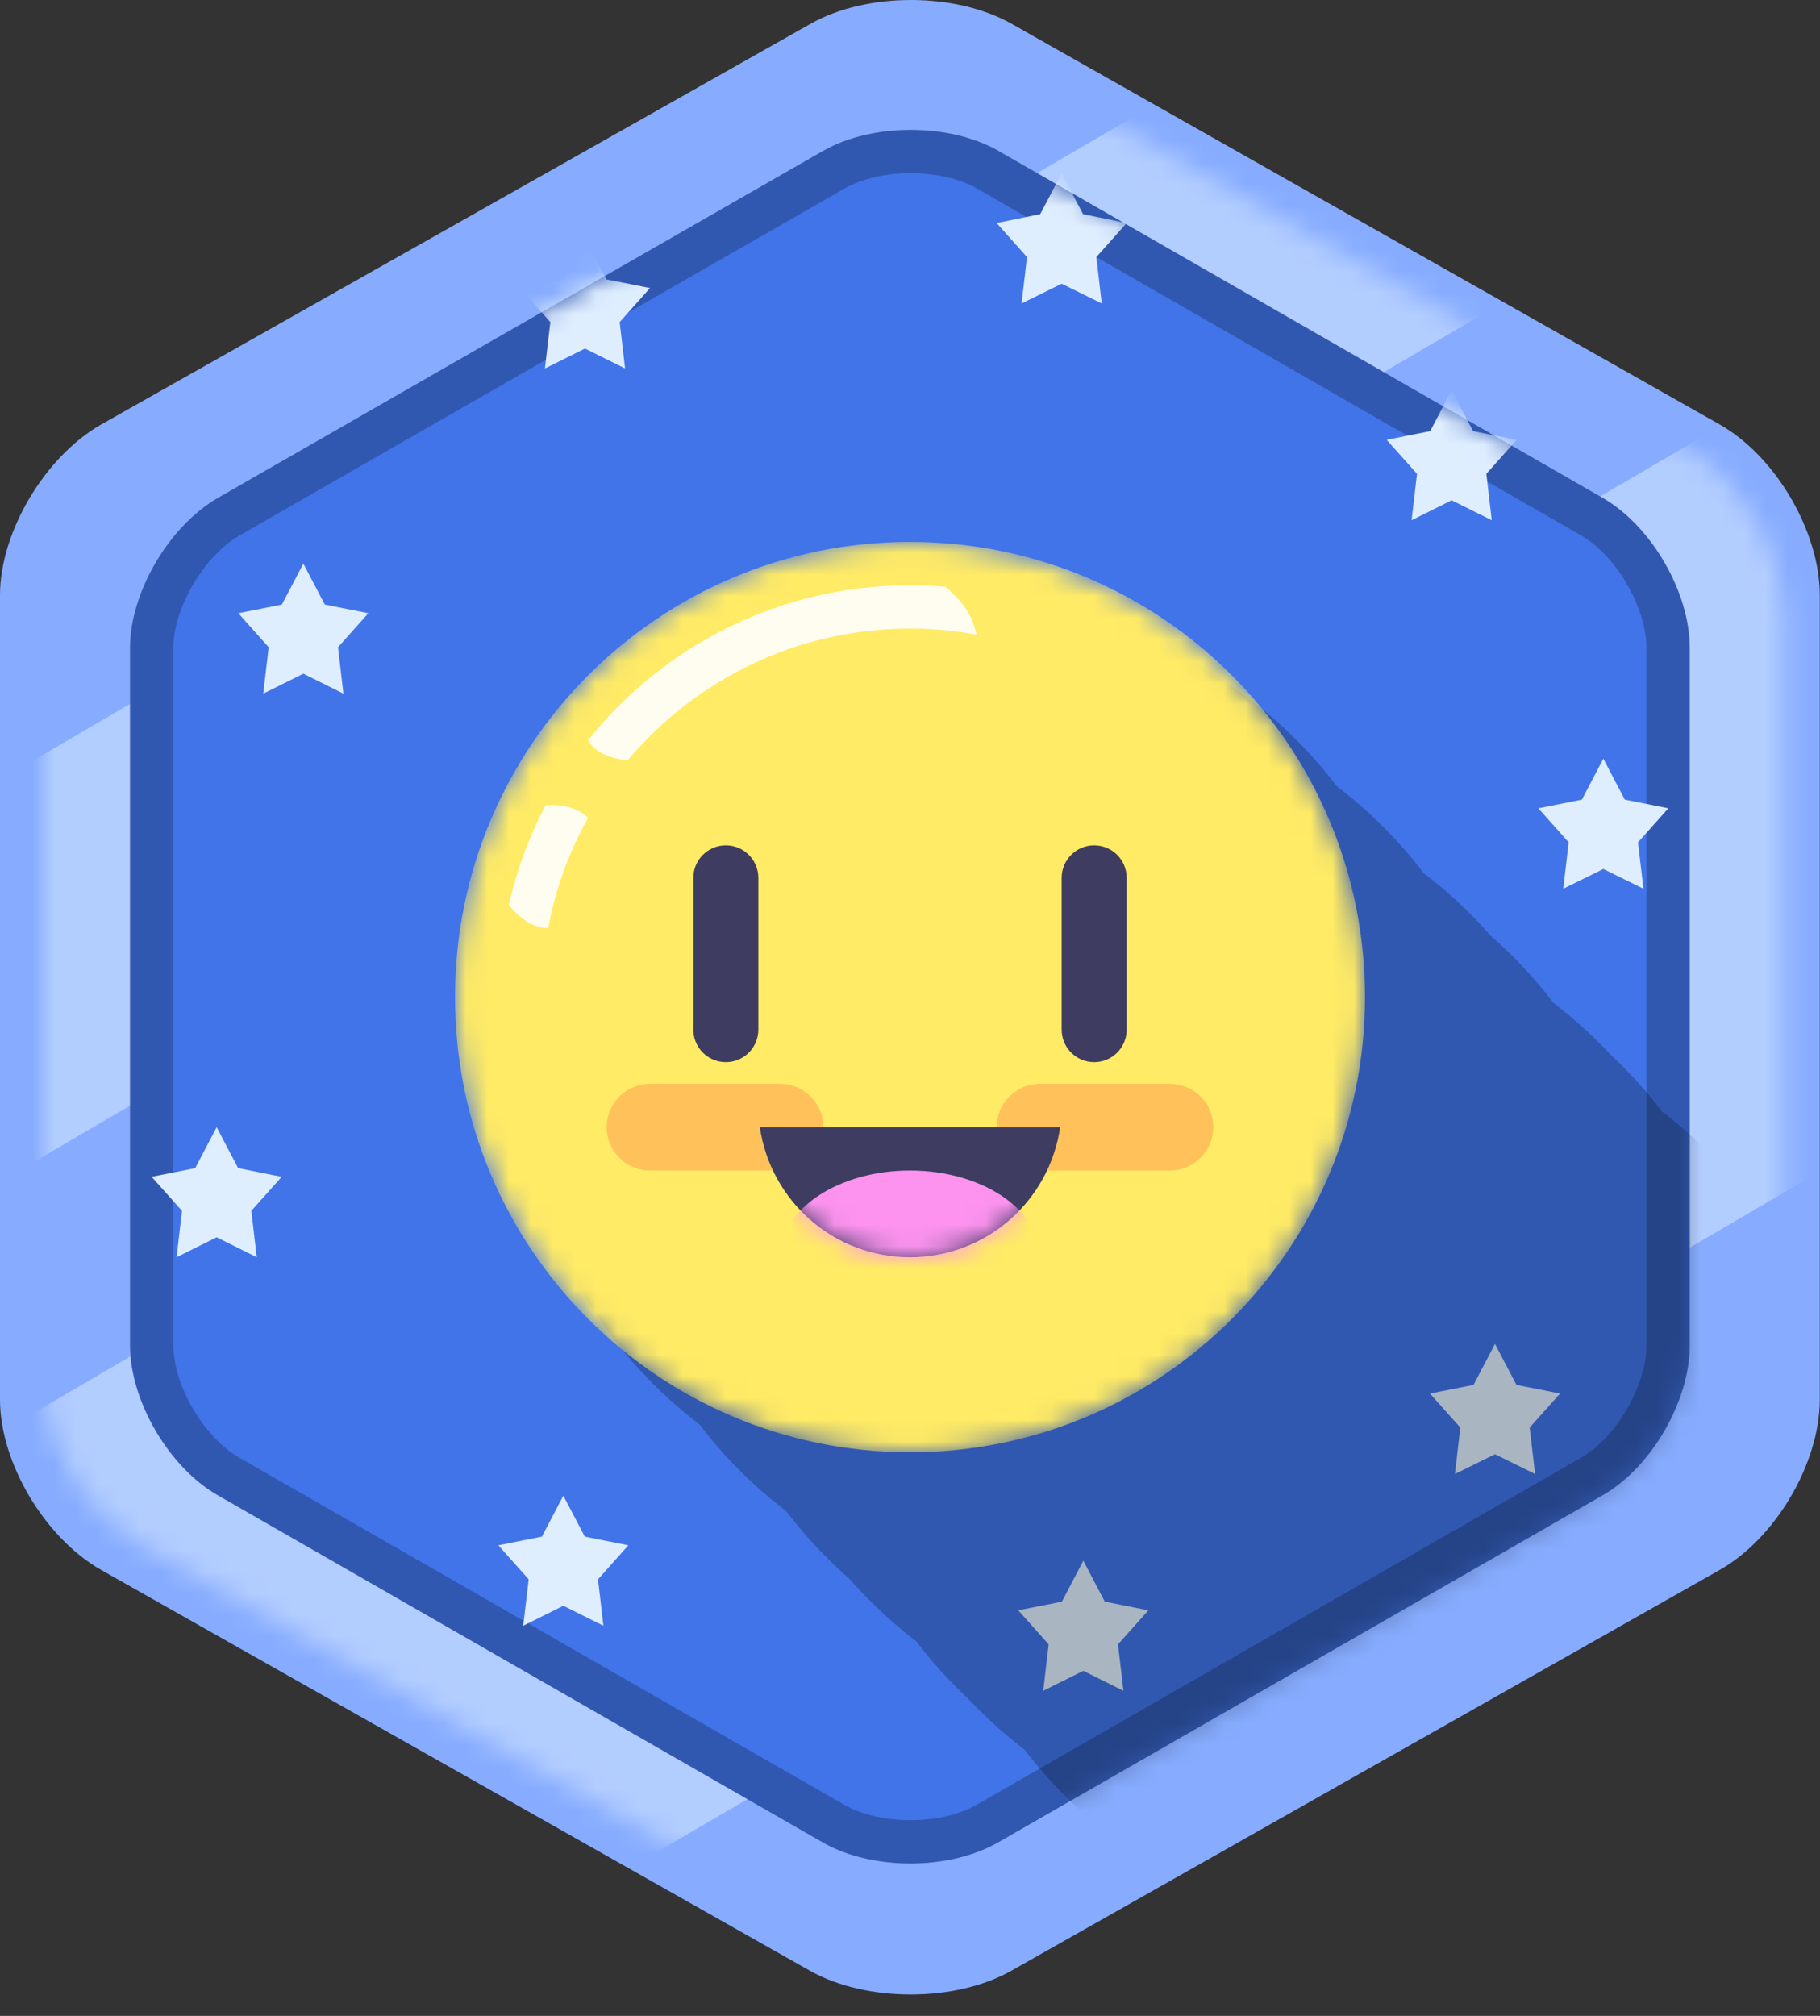 <svg width="84" height="93" viewBox="0 0 84 93" fill="none" xmlns="http://www.w3.org/2000/svg">
<rect x="0" y="0" width="84" height="93" fill="#333333" stroke="none"/>
<path d="M82.99 64.565C82.99 67.115 81.17 70.255 78.88 71.555L46.19 90.045C43.9 91.335 40.16 91.335 37.87 90.045L5.16 71.555C2.87 70.255 1 67.115 1 64.565V27.455C1 24.905 2.88 21.755 5.16 20.455L37.89 1.975C40.17 0.675 43.92 0.675 46.21 1.975L78.88 20.455C81.17 21.755 82.99 24.905 82.99 27.455V64.565Z" fill="#87ACFF" stroke="#87ACFF" stroke-width="2"/>
<mask id="mask0_651_4187" style="mask-type:alpha" maskUnits="userSpaceOnUse" x="2" y="2" width="81" height="89">
<path d="M81.344 63.739C81.344 66.175 79.605 69.175 77.417 70.418L46.181 88.085C43.992 89.318 40.419 89.318 38.23 88.085L6.975 70.418C4.787 69.175 3 66.175 3 63.739V28.279C3 25.842 4.796 22.832 6.975 21.59L38.25 3.932C40.428 2.689 44.011 2.689 46.2 3.932L77.417 21.59C79.605 22.832 81.344 25.842 81.344 28.279V63.739Z" fill="#FB8B5A" stroke="#FB8B5A" stroke-width="2"/>
</mask>
<g mask="url(#mask0_651_4187)">
<path d="M-22.89 49.37L77.24 -9.19L85.32 4.62L-14.81 63.18L-22.89 49.37ZM-9.77 71.81L90.36 13.25L106.52 40.87L6.39 99.44L-9.77 71.81Z" fill="#DFEEFF" fill-opacity="0.5"/>
</g>
<path d="M76.99 62.05C76.99 64.26 75.43 66.99 73.48 68.11L45.57 84.13C43.61 85.25 40.42 85.25 38.47 84.13L10.54 68.11C8.59 66.99 7 64.26 7 62.05V29.9C7 27.69 8.6 24.97 10.55 23.84L38.48 7.83C40.44 6.71 43.63 6.71 45.59 7.83L73.48 23.84C75.43 24.97 76.99 27.69 76.99 29.9V62.05Z" fill="#4174E8" stroke="#3158B1" stroke-width="2"/>
<mask id="mask1_651_4187" style="mask-type:alpha" maskUnits="userSpaceOnUse" x="6" y="5" width="72" height="81">
<path d="M76.99 62.05C76.99 64.26 75.43 66.99 73.48 68.11L45.57 84.13C43.61 85.25 40.42 85.25 38.47 84.13L10.54 68.11C8.59 66.99 7 64.26 7 62.05V29.9C7 27.69 8.6 24.97 10.55 23.84L38.48 7.83C40.44 6.71 43.63 6.71 45.59 7.83L73.48 23.84C75.43 24.97 76.99 27.69 76.99 29.9V62.05Z" fill="#4174E8" stroke="#96411B" stroke-width="2"/>
</mask>
<g mask="url(#mask1_651_4187)">
<path d="M49 8L49.99 9.88L52 10.29L50.6 11.86L50.85 14L49 13.09L47.15 14L47.4 11.86L46 10.29L48.01 9.88L49 8Z" fill="#DFEEFF"/>
<path d="M74 35L74.99 36.89L77 37.29L75.6 38.86L75.85 41L74 40.09L72.15 41L72.4 38.86L71 37.29L73.01 36.89L74 35Z" fill="#DFEEFF"/>
<path d="M50 72L50.99 73.89L53 74.29L51.6 75.86L51.85 78L50 77.08L48.15 78L48.4 75.86L47 74.29L49.01 73.89L50 72Z" fill="#DFEEFF"/>
<path d="M27 11L27.99 12.89L30 13.29L28.6 14.86L28.85 17L27 16.08L25.15 17L25.4 14.86L24 13.29L26.01 12.89L27 11Z" fill="#DFEEFF"/>
<path d="M69 62L69.99 63.89L72 64.29L70.6 65.86L70.85 68L69 67.09L67.15 68L67.4 65.86L66 64.29L68.01 63.89L69 62Z" fill="#DFEEFF"/>
<path d="M26 69L26.99 70.89L29 71.29L27.6 72.86L27.85 75L26 74.08L24.15 75L24.4 72.86L23 71.29L25.01 70.89L26 69Z" fill="#DFEEFF"/>
<path d="M10 52L10.99 53.89L13 54.29L11.6 55.86L11.85 58L10 57.08L8.15 58L8.4 55.86L7 54.29L9.01 53.89L10 52Z" fill="#DFEEFF"/>
<path d="M67 18L67.99 19.89L70 20.29L68.6 21.86L68.85 24L67 23.08L65.15 24L65.4 21.86L64 20.29L66.01 19.89L67 18Z" fill="#DFEEFF"/>
<path d="M14 26L14.99 27.89L17 28.29L15.6 29.86L15.85 32L14 31.08L12.15 32L12.4 29.86L11 28.29L13.01 27.89L14 26Z" fill="#DFEEFF"/>
<path opacity="0.239" d="M53 36C64.6 36 74 45.4 74 57C74 68.6 64.6 78 53 78C41.4 78 32 68.6 32 57C32 45.4 41.4 36 53 36ZM49 32C60.6 32 70 41.4 70 53C70 64.6 60.6 74 49 74C37.4 74 28 64.6 28 53C28 41.4 37.4 32 49 32ZM45 28C56.6 28 66 37.4 66 49C66 60.6 56.6 70 45 70C33.4 70 24 60.6 24 49C24 37.4 33.4 28 45 28ZM68 51C79.6 51 89 60.4 89 72C89 83.6 79.6 93 68 93C56.4 93 47 83.6 47 72C47 60.4 56.4 51 68 51ZM64 47C75.6 47 85 56.4 85 68C85 79.6 75.6 89 64 89C52.4 89 43 79.6 43 68C43 56.4 52.4 47 64 47ZM60 43C71.6 43 81 52.4 81 64C81 75.6 71.6 85 60 85C48.4 85 39 75.6 39 64C39 52.4 48.4 43 60 43ZM55 38C66.6 38 76 47.4 76 59C76 70.6 66.6 80 55 80C43.4 80 34 70.6 34 59C34 47.4 43.4 38 55 38ZM59 42C70.6 42 80 51.4 80 63C80 74.6 70.6 84 59 84C47.4 84 38 74.6 38 63C38 51.4 47.4 42 59 42Z" fill="black"/>
</g>
<mask id="mask2_651_4187" style="mask-type:alpha" maskUnits="userSpaceOnUse" x="21" y="25" width="42" height="42">
<path d="M42 25C53.6 25 63 34.4 63 46C63 57.6 53.6 67 42 67C30.4 67 21 57.6 21 46C21 34.4 30.4 25 42 25Z" fill="url(#paint0_linear_651_4187)"/>
</mask>
<g mask="url(#mask2_651_4187)">
<path d="M42 25C53.6 25 63 34.4 63 46C63 57.6 53.6 67 42 67C30.4 67 21 57.6 21 46C21 34.4 30.4 25 42 25Z" fill="#FFEB65"/>
</g>
<path fill-rule="evenodd" clip-rule="evenodd" d="M25.18 37.16C26.07 37.06 26.71 37.35 27.15 37.72C26.27 39.29 25.64 41 25.3 42.82C24.59 42.81 23.97 42.35 23.48 41.76C23.85 40.14 24.42 38.59 25.18 37.16ZM42 27C42.55 27 43.1 27.02 43.64 27.07C44.23 27.57 44.8 28.23 45 29C45.02 29.09 45.05 29.18 45.09 29.28C44.09 29.1 43.06 29 42 29C36.77 29 32.09 31.36 28.97 35.08C27.9 34.97 27.38 34.57 27.14 34.15C30.62 29.79 35.99 27 42 27Z" fill="#FFFDEF"/>
<path d="M33.5 39C34.33 39 35 39.67 35 40.5V47.5C35 48.33 34.33 49 33.5 49C32.67 49 32 48.33 32 47.5V40.5C32 39.67 32.67 39 33.5 39Z" fill="#3E3C60"/>
<path d="M50.5 39C51.33 39 52 39.67 52 40.5V47.5C52 48.33 51.33 49 50.5 49C49.67 49 49 48.33 49 47.5V40.5C49 39.67 49.67 39 50.5 39Z" fill="#3E3C60"/>
<path opacity="0.4" d="M30 50H36C37.1 50 38 50.89 38 52C38 53.1 37.1 54 36 54H30C28.9 54 28 53.1 28 52C28 50.89 28.9 50 30 50Z" fill="#FF864B"/>
<path opacity="0.4" d="M48 50H54C55.1 50 56 50.89 56 52C56 53.1 55.1 54 54 54H48C46.9 54 46 53.1 46 52C46 50.89 46.9 50 48 50Z" fill="#FF864B"/>
<path fill-rule="evenodd" clip-rule="evenodd" d="M42 58C38.47 58 35.56 55.39 35.07 52H48.93C48.44 55.39 45.53 58 42 58Z" fill="#3E3C60"/>
<mask id="mask3_651_4187" style="mask-type:alpha" maskUnits="userSpaceOnUse" x="35" y="52" width="14" height="6">
<path fill-rule="evenodd" clip-rule="evenodd" d="M42 58C38.47 58 35.56 55.39 35.07 52H48.93C48.44 55.39 45.53 58 42 58Z" fill="#3E3C60"/>
</mask>
<g mask="url(#mask3_651_4187)">
<path d="M42 54C45.31 54 48 55.79 48 58C48 60.21 45.31 62 42 62C38.69 62 36 60.21 36 58C36 55.79 38.69 54 42 54Z" fill="#FD93EF"/>
</g>
<defs>
<linearGradient id="paint0_linear_651_4187" x1="42" y1="66.999" x2="42" y2="24.999" gradientUnits="userSpaceOnUse">
<stop stop-color="#F9B819"/>
<stop offset="1" stop-color="#FBD849"/>
</linearGradient>
</defs>
</svg>
